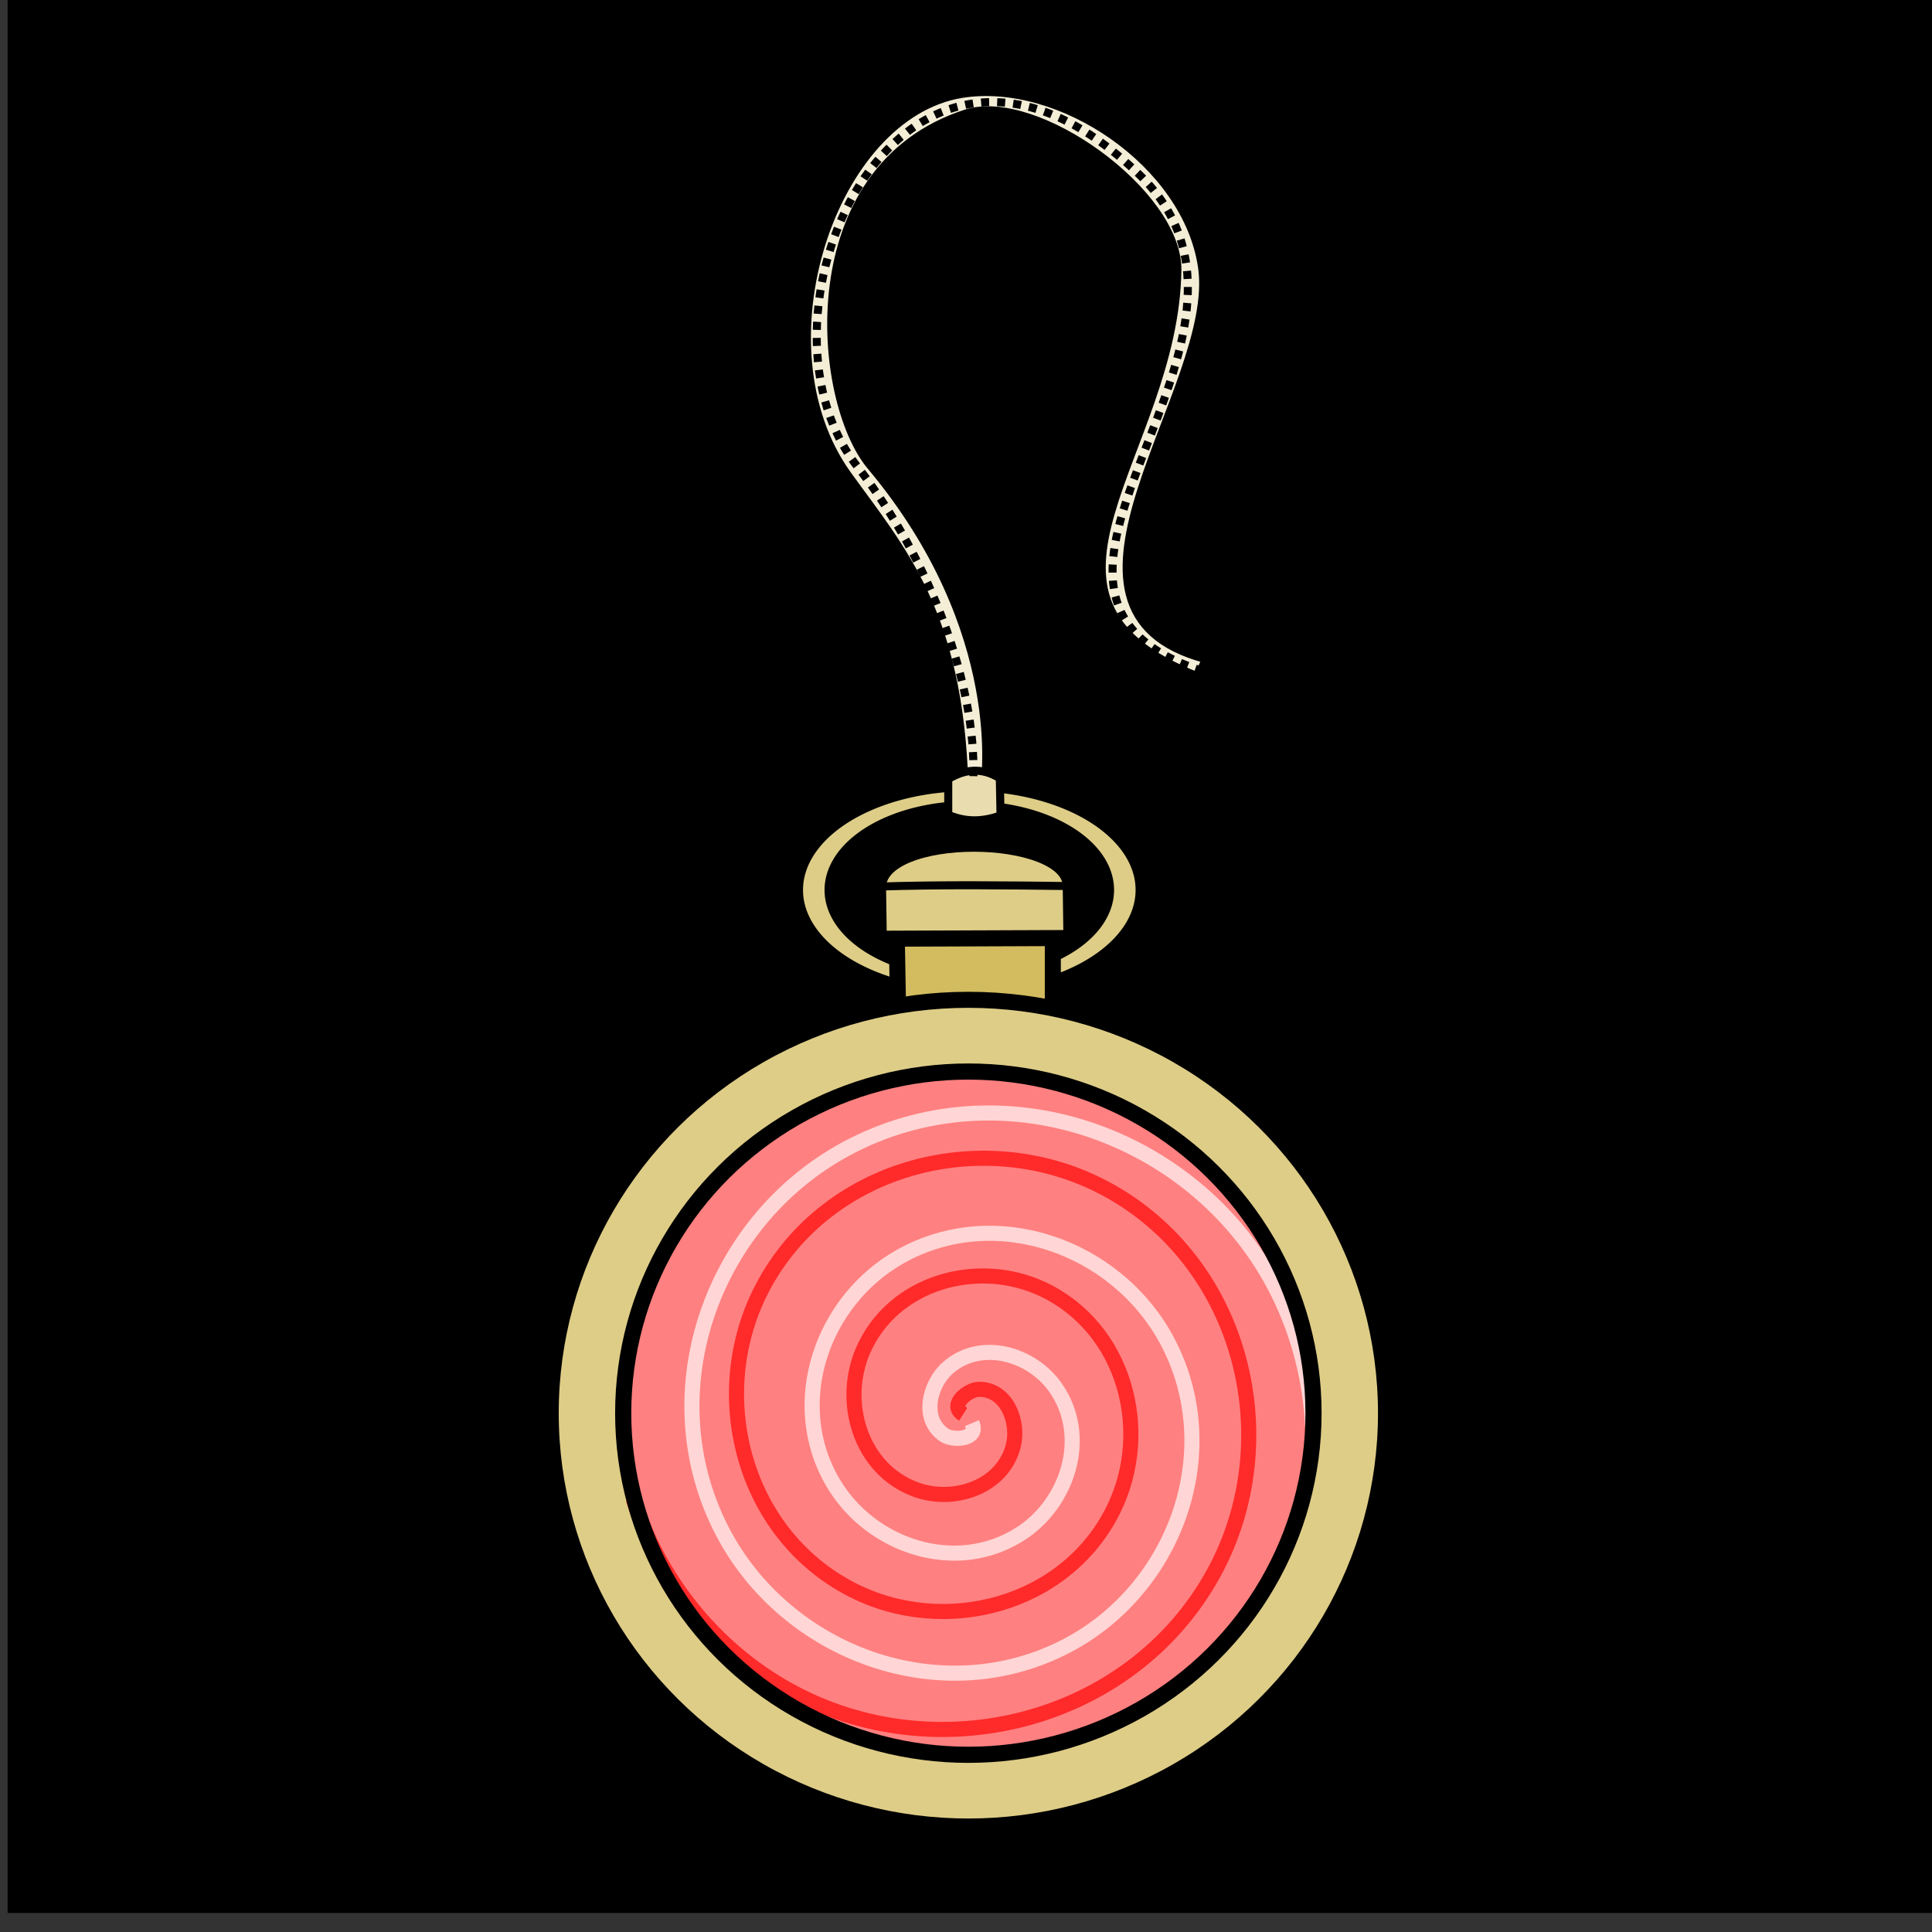 <svg xmlns="http://www.w3.org/2000/svg" xmlns:svg="http://www.w3.org/2000/svg" id="svg4311" width="100%" height="100%" version="1.1" viewBox="0 0 64 64"><rect x="0" y="0" width="64" height="64" fill="#333333" stroke="none"/><g id="layer5" style="display:inline;opacity:1"><flowRoot id="flowRoot4156" xml:space="preserve" style="fill:#000;stroke:none;stroke-opacity:1;stroke-width:1px;stroke-linejoin:miter;stroke-linecap:butt;fill-opacity:1;font-family:sans-serif;font-style:normal;font-weight:400;font-size:40px;line-height:125%;letter-spacing:0;word-spacing:0"><flowRegion id="flowRegion4158"><rect id="rect4160" width="42.679" height="44.068" x="6.566" y="11.22"/></flowRegion><flowPara id="flowPara4162"/></flowRoot><flowRoot id="flowRoot4168" xml:space="preserve" style="fill:#000;stroke:none;stroke-opacity:1;stroke-width:1px;stroke-linejoin:miter;stroke-linecap:butt;fill-opacity:1;font-family:sans-serif;font-style:normal;font-weight:400;font-size:40px;line-height:125%;letter-spacing:0;word-spacing:0"><flowRegion id="flowRegion4170"><rect id="rect4172" width="63.766" height="63.64" x=".253" y="-.271"/></flowRegion><flowPara id="flowPara4174"/></flowRoot><path style="fill:#f4eed7;fill-rule:evenodd;stroke:#000;stroke-width:.266;stroke-linecap:butt;stroke-linejoin:miter;stroke-miterlimit:4;stroke-dasharray:none;stroke-opacity:1;fill-opacity:1" id="path4227" d="M 31.946,26.006 C 31.773,20.283 29.853,18.195 28.075,15.726 25.011,11.472 27.571,3.807 31.854,3.112 c 3.256,-0.528 7.476,2.303 7.967,5.749 0.572,4.01 -5.988,11.362 0.123,12.973 l -0.255,0.576 C 32.973,19.805 38.925,15.035 39.002,8.943 39.035,6.402 34.315,3.015 32.004,3.758 c -5.662,1.821 -4.989,9.496 -3.156,11.683 4.596,5.482 3.764,10.568 3.764,10.568 z"/><path style="display:inline;opacity:1;fill:#decd87;fill-opacity:1;stroke:#000;stroke-width:.266;stroke-linecap:round;stroke-linejoin:round;stroke-miterlimit:4;stroke-dasharray:none;stroke-dashoffset:0;stroke-opacity:1" id="ellipse4190-2" d="m 32.11,26.076 a 5.642,3.406 0 0 0 -5.642,3.406 5.642,3.406 0 0 0 5.642,3.405 5.642,3.406 0 0 0 5.641,-3.405 5.642,3.406 0 0 0 -5.641,-3.406 z m 0,0.591 a 4.663,2.815 0 0 1 4.662,2.815 4.663,2.815 0 0 1 -4.662,2.814 4.663,2.815 0 0 1 -4.663,-2.814 4.663,2.815 0 0 1 4.663,-2.815 z"/><path style="fill:#d3bc5f;fill-rule:evenodd;stroke:#000;stroke-width:.531px;stroke-linecap:butt;stroke-linejoin:miter;stroke-opacity:1;fill-opacity:1" id="path4192" d="m 29.751,33.517 -0.047,-2.657 5.172,0 0,2.894 z"/><ellipse id="ellipse4190" cx="32.078" cy="46.813" rx="13.835" ry="13.693" style="opacity:1;fill:#decd87;fill-opacity:1;stroke:#000;stroke-width:.531;stroke-linecap:round;stroke-linejoin:round;stroke-miterlimit:4;stroke-dasharray:none;stroke-dashoffset:0;stroke-opacity:1"/><ellipse style="opacity:1;fill:#ff8080;fill-opacity:1;stroke:none;stroke-width:.535;stroke-linecap:round;stroke-linejoin:round;stroke-miterlimit:4;stroke-dasharray:none;stroke-dashoffset:0;stroke-opacity:1" id="path4188" cx="32.078" cy="46.813" rx="11.434" ry="11.317"/><path style="fill:#decd87;fill-rule:evenodd;stroke:#000;stroke-width:.531px;stroke-linecap:butt;stroke-linejoin:miter;stroke-opacity:1;fill-opacity:1" id="path4194" d="m 29.111,31.097 6.382,-0.024 -0.024,-1.732 c -0.025,-1.835 -6.41,-1.899 -6.382,0.071 z"/><path style="fill:none;fill-rule:evenodd;stroke:#000;stroke-width:.266;stroke-linecap:butt;stroke-linejoin:miter;stroke-miterlimit:4;stroke-dasharray:none;stroke-opacity:1" id="path4196" d="m 29.078,29.37 c 2.095,-0.069 4.216,-0.044 6.374,-0.018"/><path style="fill:#e9ddaf;fill-rule:evenodd;stroke:#000;stroke-width:.266;stroke-linecap:butt;stroke-linejoin:miter;stroke-miterlimit:4;stroke-dasharray:none;stroke-opacity:1;fill-opacity:1" id="path4225" d="m 31.412,25.806 -2.1e-5,1.186 c 0.62,0.259 1.155,0.219 1.732,0.024 l -0.024,-1.234 c -0.639,-0.396 -1.196,-0.275 -1.708,0.024 z"/><path style="fill:none;fill-rule:evenodd;stroke:#000;stroke-width:.266;stroke-linecap:butt;stroke-linejoin:miter;stroke-miterlimit:4;stroke-dasharray:.266,.266;stroke-dashoffset:0;stroke-opacity:1" id="path4229" d="M 32.244,25.711 C 32.326,22.721 30.871,18.627 28.381,15.429 24.394,10.307 29.952,-1.696 37.716,5.759 43.393,11.21 31.807,19.552 39.729,22.193"/><path style="fill:none;fill-rule:evenodd;stroke:#ffd5d5;stroke-width:.5;stroke-linecap:butt;stroke-linejoin:miter;stroke-miterlimit:4;stroke-dasharray:none;stroke-opacity:1" id="path4251" d="m 32.199,47.143 c 0.237,0.554 -0.63,0.593 -0.921,0.395 -0.789,-0.539 -0.485,-1.703 0.132,-2.236 1.102,-0.953 2.772,-0.448 3.551,0.658 1.144,1.623 0.417,3.857 -1.184,4.867 -2.134,1.346 -4.948,0.389 -6.182,-1.71 -1.553,-2.641 -0.361,-6.042 2.236,-7.497 3.146,-1.762 7.138,-0.335 8.813,2.762 1.973,3.65 0.309,8.236 -3.288,10.128 -4.153,2.185 -9.333,0.283 -11.443,-3.814 -2.397,-4.656 -0.257,-10.432 4.341,-12.758 5.158,-2.61 11.53,-0.232 14.074,4.867 0.689,1.381 1.082,2.903 1.155,4.444"/><path style="fill:none;fill-rule:evenodd;stroke:#ff2a2a;stroke-width:.5;stroke-linecap:butt;stroke-linejoin:miter;stroke-miterlimit:4;stroke-dasharray:none;stroke-opacity:1" id="path4253" d="m 31.906,46.851 c -0.499,-0.317 0.182,-0.829 0.527,-0.829 0.937,-3.91e-4 1.335,1.112 1.131,1.884 -0.365,1.382 -1.997,1.897 -3.241,1.433 -1.825,-0.682 -2.473,-2.893 -1.735,-4.597 0.984,-2.271 3.793,-3.053 5.954,-2.036 2.719,1.28 3.637,4.695 2.338,7.311 -1.573,3.168 -5.597,4.222 -8.667,2.64 -3.618,-1.864 -4.808,-6.5 -2.942,-10.024 2.155,-4.068 7.404,-5.395 11.381,-3.244 4.519,2.444 5.982,8.308 3.546,12.737 -2.734,4.969 -9.212,6.57 -14.094,3.847 -2.442,-1.362 -4.287,-3.661 -5.128,-6.324"/><ellipse id="ellipse4255" cx="32.078" cy="46.813" rx="11.434" ry="11.317" style="opacity:1;fill:none;fill-opacity:1;stroke:#000;stroke-width:.535;stroke-linecap:round;stroke-linejoin:round;stroke-miterlimit:4;stroke-dasharray:none;stroke-dashoffset:0;stroke-opacity:1"/></g></svg>
